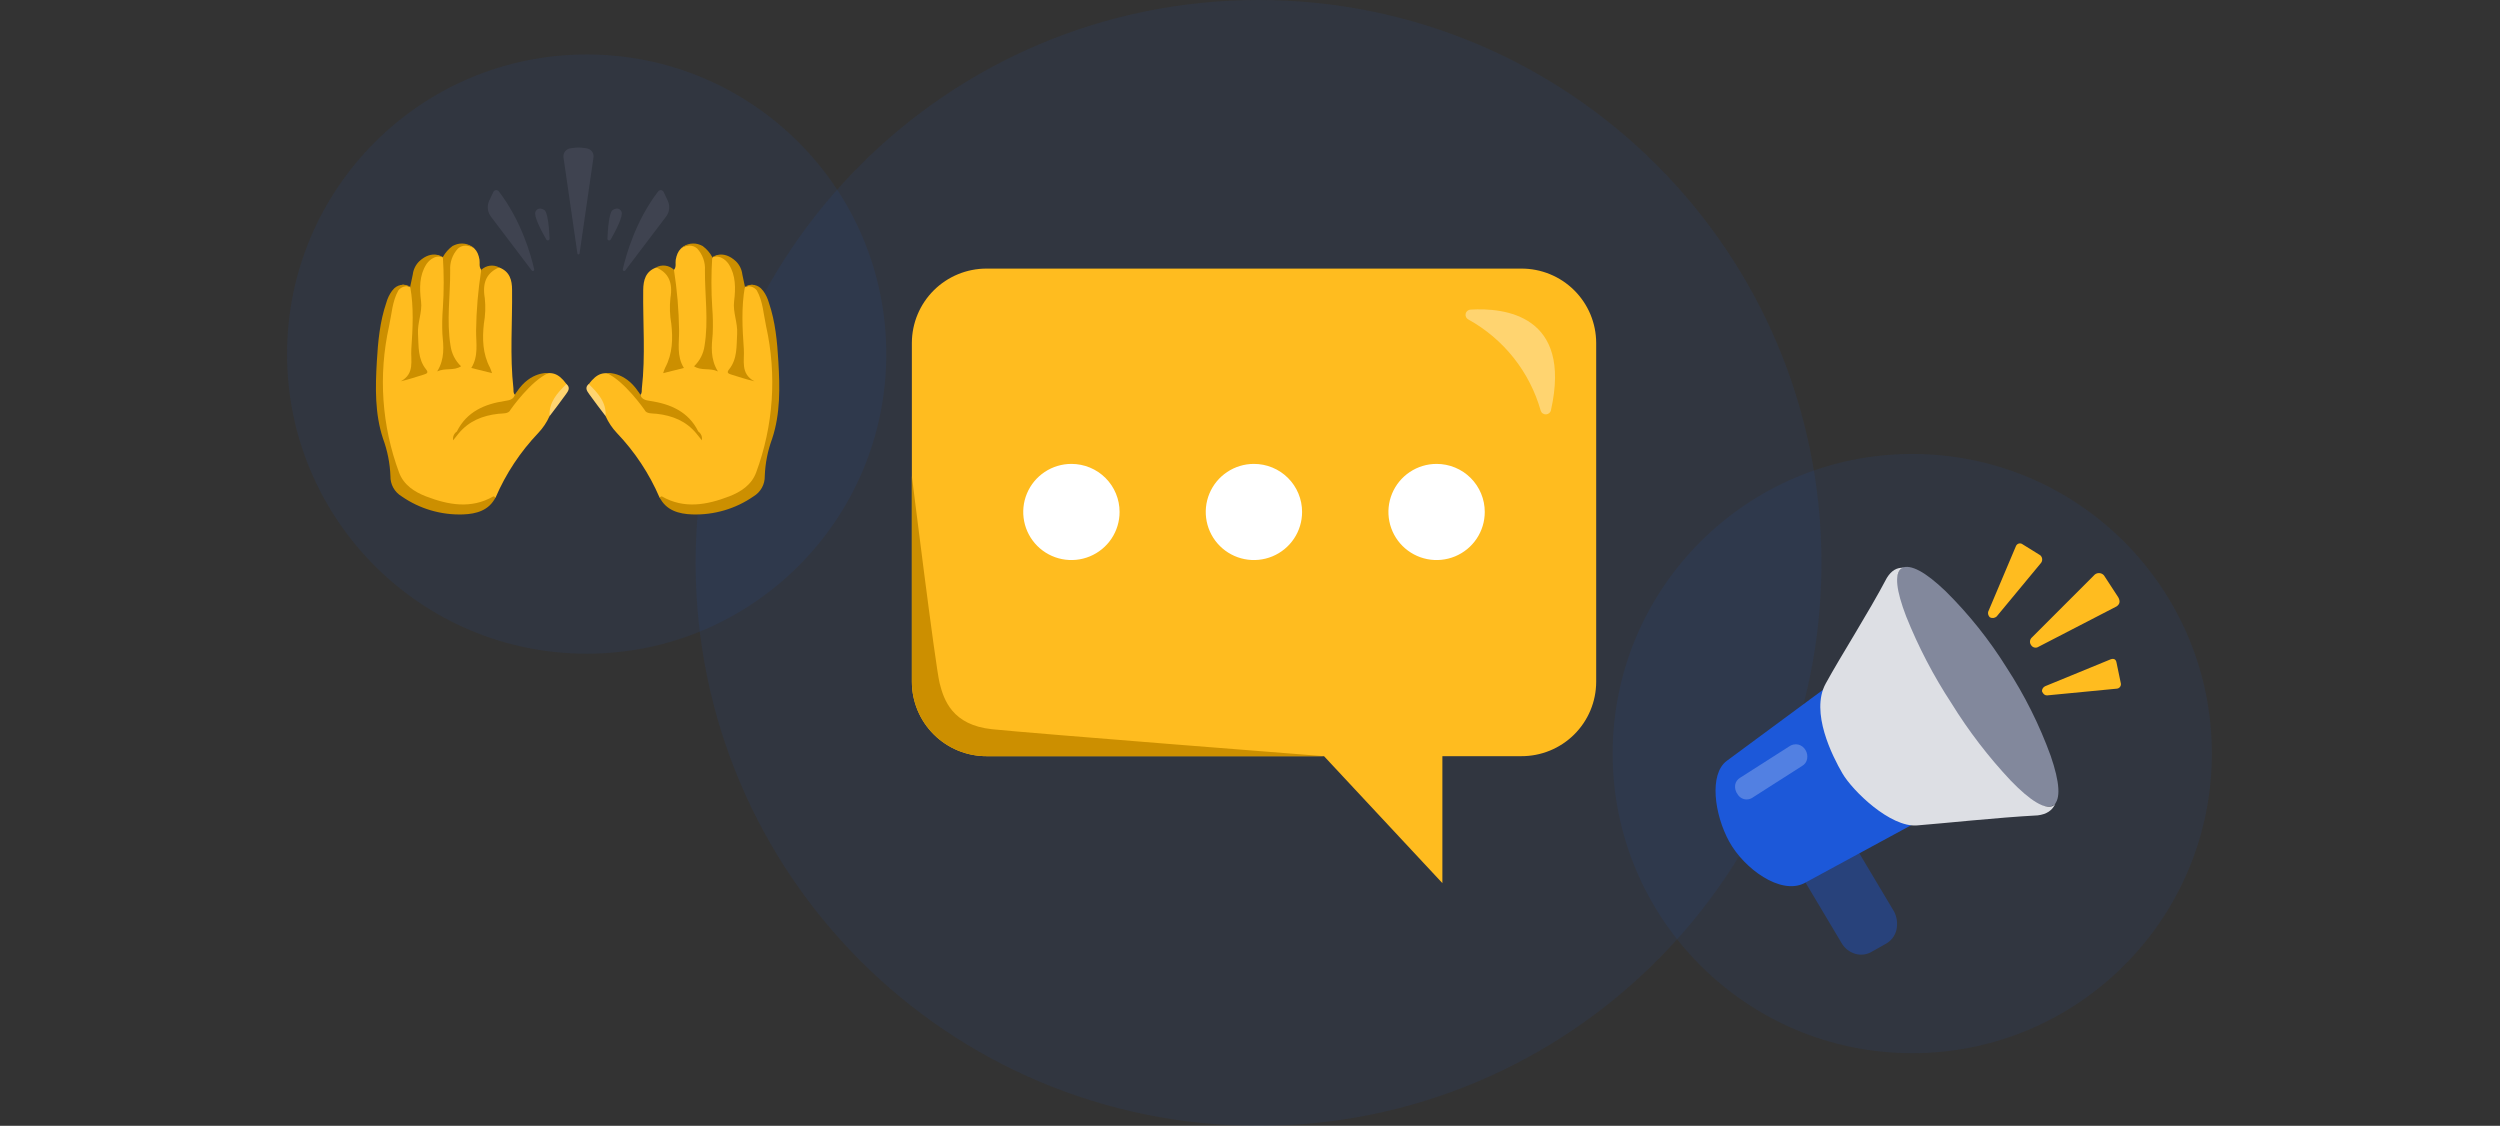 <svg width="302" height="136" viewBox="0 0 302 136" fill="none" xmlns="http://www.w3.org/2000/svg">
<rect x="0" y="0" width="302" height="136" fill="#333333" stroke="none"/>
<g clip-path="url(#clip0_2_40)">
<path d="M152.032 136C189.587 136 220.032 105.555 220.032 68C220.032 30.445 189.587 0 152.032 0C114.476 0 84.032 30.445 84.032 68C84.032 105.555 114.476 136 152.032 136Z" fill="#1C58D9" fill-opacity="0.08"/>
<path d="M231 127.226C250.99 127.226 267.194 111.022 267.194 91.033C267.194 71.043 250.99 54.839 231 54.839C211.011 54.839 194.807 71.043 194.807 91.033C194.807 111.022 211.011 127.226 231 127.226Z" fill="#1C58D9" fill-opacity="0.08"/>
<path d="M240.185 73.869L243.529 65.962C243.559 65.887 243.609 65.821 243.67 65.768C243.731 65.715 243.805 65.677 243.882 65.657C243.961 65.638 244.044 65.636 244.123 65.654C244.201 65.671 244.275 65.707 244.339 65.758L246.465 67.076C246.593 67.188 246.675 67.344 246.693 67.514C246.712 67.683 246.666 67.853 246.565 67.99L241.192 74.476C241.082 74.573 240.946 74.635 240.801 74.652C240.656 74.67 240.51 74.644 240.381 74.576C240.285 74.489 240.215 74.376 240.18 74.251C240.144 74.126 240.143 73.994 240.177 73.869H240.185ZM245.352 77.922C245.396 77.998 245.456 78.064 245.526 78.115C245.597 78.167 245.677 78.203 245.762 78.222C245.847 78.242 245.936 78.243 246.021 78.226C246.108 78.21 246.189 78.176 246.262 78.126L255.677 73.258C256.084 72.989 256.149 72.617 255.881 72.144L254.161 69.508C254.025 69.349 253.833 69.249 253.625 69.231C253.416 69.212 253.209 69.276 253.048 69.408L245.452 77.008C245.324 77.12 245.242 77.277 245.225 77.446C245.205 77.615 245.251 77.785 245.352 77.922ZM247.071 82.887L254.971 79.644C255.355 79.509 255.611 79.644 255.677 80.051L256.183 82.483C256.21 82.564 256.216 82.65 256.202 82.733C256.19 82.817 256.158 82.897 256.108 82.966C256.059 83.034 255.994 83.091 255.92 83.131C255.845 83.17 255.761 83.192 255.677 83.194L247.275 84.005C247.006 84.005 246.803 83.836 246.668 83.498C246.667 83.367 246.705 83.24 246.778 83.131C246.849 83.022 246.952 82.937 247.071 82.887Z" fill="#FFBC1F"/>
<path d="M227.82 114.005L226.201 114.916C225.896 115.112 225.554 115.241 225.196 115.294C224.837 115.347 224.472 115.323 224.124 115.223C223.416 115.02 222.816 114.547 222.454 113.905L218.102 106.605C217.909 106.288 217.782 105.936 217.727 105.569C217.674 105.202 217.694 104.827 217.789 104.469C217.883 104.11 218.049 103.774 218.276 103.481C218.504 103.187 218.787 102.943 219.111 102.763L220.731 101.848C221.036 101.653 221.379 101.524 221.736 101.472C222.094 101.42 222.459 101.444 222.807 101.545C223.515 101.748 224.115 102.221 224.478 102.863L228.833 110.163C229.163 110.839 229.252 111.607 229.088 112.341C229.001 112.691 228.845 113.019 228.627 113.305C228.409 113.592 228.134 113.83 227.82 114.005Z" fill="#28427B"/>
<path d="M208.893 101.672C207.099 98.412 206.429 93.519 208.596 91.909L222.871 81.369L233.619 98.194L217.923 106.709C215.055 108.118 210.689 104.93 208.893 101.672Z" fill="#1C58D9"/>
<path d="M242.407 80.658C244.579 83.991 246.362 87.562 247.722 91.301C248.836 94.544 248.954 96.537 248.075 97.28C246.926 97.82 245.136 96.908 242.702 94.544C240.269 92.18 237.821 89.072 235.359 85.219C232.894 81.377 231.103 77.846 229.985 74.626C228.866 71.406 228.783 69.397 229.732 68.598C230.809 68.124 232.582 69.069 235.047 71.433C237.85 74.212 240.32 77.308 242.407 80.658Z" fill="#82889C"/>
<path d="M248.286 97.079C247.945 97.89 247.239 98.363 246.16 98.497C241.289 98.756 234.83 99.458 231.579 99.711C228.326 99.964 223.776 95.509 222.566 93.429C221.356 91.35 218.656 86.029 220.542 82.579C222.43 79.129 225.634 74.16 227.932 69.808C228.474 68.931 229.149 68.524 229.958 68.593C229.851 68.606 229.748 68.64 229.656 68.693C228.846 69.37 229.048 71.291 230.262 74.457C231.731 78.127 233.564 81.641 235.731 84.946C237.806 88.305 240.214 91.446 242.92 94.321C245.283 96.754 246.97 97.769 247.984 97.364C248.115 97.298 248.22 97.191 248.286 97.06V97.079Z" fill="#DDDFE4"/>
<path opacity="0.5" d="M211.835 96.265C211.606 96.454 211.321 96.562 211.025 96.573C210.801 96.578 210.581 96.524 210.386 96.417C210.191 96.31 210.027 96.153 209.912 95.962C209.787 95.799 209.695 95.614 209.643 95.416C209.591 95.218 209.58 95.012 209.608 94.809C209.638 94.63 209.709 94.459 209.814 94.31C209.919 94.161 210.056 94.038 210.214 93.948L216.087 90.198C216.249 90.074 216.436 89.987 216.635 89.943C216.834 89.899 217.041 89.9 217.239 89.945C217.419 89.992 217.589 90.074 217.737 90.186C217.885 90.299 218.009 90.441 218.102 90.602C218.299 90.919 218.37 91.299 218.302 91.666C218.272 91.846 218.202 92.017 218.098 92.166C217.993 92.315 217.855 92.439 217.695 92.527L211.823 96.277L211.835 96.265Z" fill="white" fill-opacity="0.48"/>
<path d="M70.871 78.968C90.86 78.968 107.065 62.764 107.065 42.775C107.065 22.785 90.86 6.581 70.871 6.581C50.882 6.581 34.678 22.785 34.678 42.775C34.678 62.764 50.882 78.968 70.871 78.968Z" fill="#1C58D9" fill-opacity="0.08"/>
<path d="M68.429 46.39C67.442 45.059 66.634 44.815 65.184 45.299C64.614 45.782 63.837 46.013 63.388 46.629L63.213 46.798C62.908 47.335 62.36 47.685 62.104 48.271C61.655 49.295 60.829 49.601 59.725 49.774C58.01 50.014 56.412 50.639 55.361 52.157C55.263 52.263 55.227 52.418 55.092 52.494C55.2 52.369 55.281 52.223 55.38 52.094C56.016 51.163 56.85 50.38 57.824 49.8C58.797 49.219 59.887 48.855 61.018 48.732C61.637 48.648 62.239 48.519 62.216 47.694C61.969 47.486 62.055 47.197 62.023 46.935C61.575 42.97 61.907 38.991 61.857 35.016C61.857 33.827 61.575 32.798 60.309 32.31C59.155 32.27 58.625 32.971 58.36 33.951C58.301 34.171 58.259 34.395 58.235 34.621C58.288 33.943 58.258 33.261 58.145 32.589C57.826 32.23 57.992 31.782 57.925 31.374C57.736 30.243 57.171 29.551 55.936 29.555C54.535 29.914 54.141 31.001 54.096 32.217C54.037 33.809 53.903 35.393 53.88 36.981C53.84 39.403 53.696 41.861 54.863 44.167C54.464 43.986 53.642 44.921 53.71 43.781C53.92 40.41 53.678 37.034 53.934 33.663C54.066 32.773 53.908 31.864 53.485 31.068C53.094 30.921 52.713 30.686 52.282 30.948C50.536 31.915 50.316 33.534 50.464 35.255C50.546 36.261 50.503 37.273 50.334 38.267C50.235 38.874 50.177 39.486 50.159 40.099C50.159 39.399 50.185 38.698 50.159 37.997C50.118 36.875 50.365 35.641 49.557 34.634C49.153 34.634 48.785 34.191 48.349 34.523C47.753 35.099 47.34 35.835 47.16 36.639C46.832 38.982 46.141 41.275 46.015 43.648C45.767 47.725 46.236 51.814 47.402 55.732C48.107 58.052 49.427 59.596 51.622 60.372C54.374 61.348 57.18 61.862 59.869 60.097C61.109 57.215 62.857 54.573 65.031 52.294C65.592 51.701 66.047 51.019 66.378 50.276C66.777 49.162 67.181 48.058 68.043 47.17C68.254 46.962 68.519 46.754 68.429 46.39ZM58.05 36.391C58.1 35.947 58.158 35.504 58.194 35.029C58.185 35.364 58.203 35.7 58.248 36.032C58.373 36.683 58.383 37.351 58.279 38.006C57.799 40.184 58.091 42.309 58.692 44.46C57.947 44.46 57.521 44.34 57.727 43.471C57.897 42.669 57.944 41.847 57.866 41.031C57.786 39.482 57.848 37.929 58.05 36.391ZM49.584 45.467C49.499 45.503 49.441 45.538 49.387 45.503C49.573 45.336 49.72 45.13 49.816 44.899C49.911 44.669 49.953 44.42 49.939 44.172C50.002 42.881 50.105 41.594 50.15 40.303C50.126 41.373 50.256 42.441 50.536 43.475C50.931 44.904 50.962 44.89 49.584 45.467Z" fill="#FFBC1F"/>
<path d="M60.3 32.301C58.805 32.935 58.235 34.111 58.563 36.014C58.672 37.049 58.634 38.094 58.45 39.119C58.258 40.893 58.293 42.734 59.191 44.411C59.276 44.575 59.321 44.762 59.438 45.077L56.933 44.451C57.831 43.005 57.499 41.448 57.512 39.949C57.543 37.488 57.752 35.033 58.136 32.603C58.417 32.331 58.778 32.154 59.168 32.1C59.557 32.046 59.954 32.116 60.3 32.301Z" fill="#CC8F00"/>
<path d="M66.387 50.272C66.293 48.581 67.326 47.468 68.43 46.39C68.937 46.834 68.641 47.237 68.38 47.605C67.739 48.51 67.056 49.384 66.387 50.272Z" fill="#FFD470"/>
<path d="M62.423 47.339C62.329 47.44 62.256 47.557 62.207 47.685C62.019 48.248 61.579 48.346 61.026 48.43C58.539 48.803 56.376 49.73 55.191 52.125C55.019 52.239 54.886 52.401 54.806 52.589C54.726 52.777 54.704 52.985 54.742 53.185L55.397 52.369C56.636 50.865 58.293 50.2 60.191 49.987C60.712 49.925 61.449 50.027 61.668 49.495C61.668 49.495 64.111 45.99 66.265 45.059C66.279 45.077 64.129 44.775 62.423 47.339Z" fill="#CC8F00"/>
<path d="M59.591 59.968C56.897 61.512 54.155 60.993 51.475 59.968C50.069 59.427 48.781 58.593 48.215 57.103C46.11 51.438 45.688 45.297 46.999 39.403C47.318 37.944 47.38 36.413 48.121 35.083C48.285 34.871 48.511 34.714 48.768 34.635C49.025 34.555 49.301 34.557 49.558 34.639C49.217 34.427 48.806 34.351 48.411 34.428C48.015 34.504 47.664 34.727 47.43 35.051L47.358 35.131C47.043 35.566 46.809 36.053 46.667 36.569C45.881 38.867 45.661 41.275 45.522 43.666C45.338 46.802 45.271 49.965 46.267 52.982C46.803 54.436 47.106 55.964 47.165 57.511C47.152 57.999 47.27 58.483 47.506 58.912C47.743 59.341 48.09 59.701 48.512 59.955C50.68 61.464 53.287 62.232 55.937 62.142C57.53 62.084 59.079 61.672 59.874 60.062C59.797 60.048 59.64 59.938 59.591 59.968Z" fill="#CC8F00"/>
<path d="M53.486 31.064C53.486 31.064 52.228 30.092 50.644 31.565C50.209 31.995 49.934 32.558 49.863 33.162C49.764 33.65 49.656 34.142 49.553 34.63C50.002 37.132 49.858 39.652 49.688 42.171C49.593 43.542 50.137 45.139 48.408 46.062C49.409 45.827 50.289 45.525 51.178 45.254C51.542 45.143 51.802 45.037 51.483 44.638C50.442 43.356 50.586 41.812 50.496 40.317C50.41 38.986 51.03 37.7 50.864 36.4C50.657 34.785 50.666 33.268 51.479 31.964C51.663 31.667 52.395 30.731 53.486 31.064Z" fill="#CC8F00"/>
<path d="M57.248 29.968C56.94 29.693 56.559 29.512 56.15 29.445C55.741 29.378 55.321 29.429 54.94 29.591C54.847 29.625 54.757 29.667 54.671 29.715C54.188 30.07 53.788 30.524 53.499 31.046C53.634 33.092 53.634 35.144 53.499 37.19C53.417 38.231 53.397 39.277 53.441 40.322C53.571 41.812 53.764 43.325 52.812 44.868C53.813 44.403 54.81 44.828 55.694 44.247C55.005 43.588 54.559 42.72 54.428 41.781C53.925 38.738 54.401 35.717 54.383 32.687C54.349 32.204 54.414 31.719 54.575 31.262C54.735 30.805 54.988 30.384 55.317 30.026C55.582 29.791 56.237 29.396 57.248 29.968Z" fill="#CC8F00"/>
<path d="M71.496 47.17C72.358 48.057 72.762 49.158 73.161 50.276C73.493 51.017 73.948 51.7 74.508 52.294C76.686 54.574 78.436 57.219 79.675 60.106C82.368 61.88 85.174 61.357 87.926 60.381C90.121 59.604 91.441 58.061 92.146 55.74C93.312 51.822 93.78 47.734 93.528 43.657C93.407 41.284 92.716 38.99 92.388 36.648C92.206 35.844 91.793 35.109 91.198 34.532C90.749 34.208 90.395 34.639 89.986 34.643C89.178 35.65 89.425 36.883 89.385 38.005C89.358 38.706 89.385 39.407 89.385 40.108C89.365 39.494 89.305 38.882 89.205 38.276C89.039 37.281 88.995 36.27 89.075 35.264C89.228 33.543 89.008 31.924 87.279 30.957C86.83 30.695 86.462 30.93 86.072 31.076C85.65 31.874 85.493 32.782 85.623 33.672C85.874 37.043 85.623 40.419 85.843 43.79C85.915 44.93 85.093 43.994 84.694 44.176C85.861 41.86 85.717 39.412 85.677 36.99C85.65 35.402 85.52 33.818 85.457 32.225C85.412 31.006 85.008 29.919 83.621 29.564C82.386 29.564 81.825 30.251 81.628 31.383C81.56 31.791 81.731 32.239 81.412 32.598C81.299 33.269 81.269 33.951 81.322 34.63C81.296 34.404 81.254 34.18 81.197 33.96C80.932 32.98 80.402 32.279 79.248 32.319C77.983 32.802 77.718 33.836 77.7 35.025C77.65 39.017 77.987 42.978 77.534 46.944C77.502 47.206 77.587 47.494 77.341 47.703C77.314 48.528 77.92 48.656 78.539 48.741C79.669 48.864 80.758 49.229 81.731 49.809C82.703 50.39 83.537 51.172 84.173 52.103C84.276 52.232 84.353 52.378 84.465 52.502C84.326 52.427 84.294 52.272 84.195 52.165C83.145 50.648 81.542 50.023 79.827 49.783C78.723 49.632 77.915 49.304 77.448 48.279C77.192 47.712 76.649 47.343 76.344 46.806L76.169 46.638C75.693 46.03 74.934 45.8 74.373 45.307C72.905 44.824 72.129 45.085 71.123 46.398C71.02 46.753 71.294 46.962 71.496 47.17ZM81.677 41.031C81.603 41.847 81.652 42.669 81.821 43.471C82.027 44.358 81.601 44.473 80.851 44.46C81.457 42.309 81.749 40.184 81.269 38.005C81.165 37.351 81.175 36.683 81.3 36.032C81.343 35.699 81.36 35.364 81.349 35.029C81.39 35.473 81.444 35.943 81.497 36.391C81.696 37.929 81.756 39.482 81.677 41.031ZM89.012 43.466C89.29 42.432 89.419 41.364 89.394 40.294C89.443 41.585 89.542 42.872 89.609 44.163C89.593 44.411 89.634 44.661 89.73 44.891C89.825 45.122 89.973 45.328 90.161 45.493C90.103 45.529 90.049 45.493 89.964 45.458C88.581 44.89 88.617 44.904 89.012 43.466Z" fill="#FFBC1F"/>
<path d="M79.248 32.301C80.743 32.935 81.309 34.111 80.985 36.014C80.875 37.049 80.911 38.094 81.093 39.119C81.291 40.894 81.255 42.735 80.357 44.411C80.26 44.627 80.177 44.85 80.11 45.077L82.615 44.451C81.717 43.005 82.049 41.448 82.036 39.949C82.003 37.483 81.795 35.022 81.412 32.585C81.129 32.316 80.766 32.143 80.377 32.092C79.988 32.041 79.592 32.114 79.248 32.301Z" fill="#CC8F00"/>
<path d="M73.162 50.272C73.257 48.581 72.224 47.468 71.115 46.39C70.608 46.834 70.909 47.237 71.169 47.605C71.811 48.51 72.493 49.384 73.162 50.272Z" fill="#FFD470"/>
<path d="M77.125 47.339C77.217 47.441 77.29 47.558 77.341 47.685C77.529 48.248 77.969 48.346 78.517 48.43C81.008 48.803 83.172 49.73 84.352 52.125C84.521 52.242 84.65 52.404 84.726 52.592C84.802 52.781 84.82 52.987 84.779 53.185L84.124 52.369C82.889 50.865 81.233 50.2 79.334 49.987C78.813 49.925 78.077 50.027 77.852 49.495C77.852 49.495 75.415 45.99 73.255 45.059C73.264 45.077 75.419 44.775 77.125 47.339Z" fill="#CC8F00"/>
<path d="M79.957 59.968C82.651 61.512 85.394 60.993 88.074 59.968C89.479 59.427 90.767 58.593 91.333 57.103C93.435 51.438 93.855 45.297 92.545 39.403C92.226 37.944 92.168 36.413 91.422 35.083C91.259 34.871 91.033 34.714 90.776 34.635C90.518 34.555 90.243 34.557 89.986 34.639C90.327 34.427 90.737 34.351 91.133 34.428C91.528 34.504 91.879 34.727 92.114 35.051L92.19 35.131C92.506 35.566 92.74 36.053 92.882 36.569C93.667 38.867 93.887 41.275 94.026 43.666C94.21 46.802 94.278 49.965 93.281 52.982C92.743 54.436 92.44 55.964 92.383 57.511C92.395 57.999 92.277 58.482 92.041 58.911C91.805 59.34 91.458 59.7 91.037 59.955C88.868 61.464 86.261 62.231 83.612 62.142C82.013 62.084 80.469 61.672 79.67 60.062C79.773 60.048 79.904 59.938 79.957 59.968Z" fill="#CC8F00"/>
<path d="M86.058 31.064C86.058 31.064 87.314 30.092 88.899 31.565C89.335 31.994 89.609 32.557 89.676 33.162C89.775 33.65 89.882 34.142 89.986 34.63C89.537 37.132 89.68 39.652 89.855 42.171C89.95 43.542 89.406 45.139 91.135 46.062C90.129 45.827 89.254 45.525 88.361 45.254C88.001 45.143 87.736 45.037 88.06 44.638C89.097 43.356 88.957 41.812 89.047 40.317C89.128 38.986 88.513 37.7 88.679 36.4C88.881 34.785 88.872 33.268 88.064 31.964C87.885 31.667 87.153 30.731 86.058 31.064Z" fill="#CC8F00"/>
<path d="M82.296 29.967C82.605 29.692 82.987 29.51 83.397 29.444C83.806 29.377 84.227 29.427 84.608 29.59C84.7 29.623 84.789 29.665 84.873 29.714C85.356 30.069 85.754 30.523 86.04 31.045C85.908 33.091 85.908 35.143 86.04 37.189C86.124 38.231 86.141 39.277 86.094 40.321C85.964 41.811 85.776 43.324 86.723 44.868C85.726 44.402 84.73 44.828 83.841 44.247C84.534 43.59 84.98 42.72 85.107 41.78C85.609 38.737 85.138 35.716 85.156 32.686C85.189 32.203 85.124 31.719 84.963 31.262C84.803 30.804 84.551 30.384 84.222 30.025C83.966 29.79 83.311 29.395 82.296 29.967Z" fill="#CC8F00"/>
<path d="M59.603 23.176L59.1 24.236C58.955 24.546 58.896 24.889 58.932 25.229C58.967 25.568 59.095 25.892 59.303 26.166L64.24 32.682C64.264 32.71 64.296 32.73 64.332 32.738C64.367 32.746 64.405 32.742 64.438 32.727C64.472 32.712 64.499 32.686 64.516 32.654C64.533 32.622 64.539 32.585 64.532 32.549C64.164 30.908 63.011 26.707 60.245 23.105C60.204 23.056 60.152 23.018 60.092 22.994C60.033 22.971 59.968 22.962 59.905 22.969C59.841 22.976 59.78 22.999 59.727 23.035C59.675 23.071 59.632 23.119 59.603 23.176Z" fill="#3F4350"/>
<path d="M65.731 25.358C65.731 25.358 65.026 24.87 64.685 25.58C64.442 26.086 65.403 27.904 65.986 28.929C66.01 28.971 66.047 29.004 66.092 29.023C66.136 29.041 66.186 29.044 66.233 29.032C66.279 29.019 66.321 28.991 66.349 28.952C66.378 28.913 66.392 28.866 66.391 28.818C66.337 27.638 66.184 25.593 65.731 25.358Z" fill="#3F4350"/>
<path d="M69.277 17.866L68.896 17.919C68.639 17.957 68.408 18.093 68.254 18.299C68.099 18.504 68.033 18.762 68.07 19.015L69.753 30.633C69.759 30.663 69.775 30.689 69.798 30.708C69.821 30.727 69.851 30.738 69.881 30.738C69.912 30.738 69.941 30.727 69.964 30.708C69.987 30.689 70.003 30.663 70.009 30.633L71.692 19.015C71.73 18.762 71.664 18.504 71.509 18.299C71.354 18.093 71.123 17.957 70.866 17.919L70.489 17.866C70.087 17.808 69.679 17.808 69.277 17.866Z" fill="#3F4350"/>
<path d="M80.16 23.176L80.663 24.236C80.81 24.546 80.869 24.889 80.834 25.229C80.798 25.569 80.669 25.893 80.461 26.166L75.523 32.682C75.5 32.71 75.468 32.73 75.432 32.738C75.396 32.746 75.359 32.742 75.325 32.727C75.292 32.712 75.265 32.686 75.248 32.654C75.231 32.622 75.225 32.585 75.231 32.549C75.6 30.908 76.753 26.707 79.519 23.105C79.559 23.056 79.612 23.018 79.671 22.994C79.731 22.971 79.795 22.962 79.859 22.969C79.923 22.976 79.984 22.999 80.036 23.035C80.089 23.071 80.132 23.119 80.16 23.176Z" fill="#3F4350"/>
<path d="M74.038 25.358C74.038 25.358 74.738 24.87 75.079 25.58C75.322 26.086 74.361 27.904 73.778 28.929C73.756 28.973 73.719 29.008 73.674 29.028C73.629 29.048 73.578 29.051 73.531 29.038C73.484 29.025 73.442 28.996 73.414 28.956C73.386 28.915 73.373 28.867 73.378 28.818C73.427 27.638 73.58 25.593 74.038 25.358Z" fill="#3F4350"/>
<path d="M119.175 32.446H183.774C184.957 32.442 186.131 32.671 187.226 33.119C188.321 33.568 189.317 34.227 190.157 35.059C190.997 35.892 191.665 36.881 192.121 37.971C192.577 39.061 192.815 40.23 192.819 41.412V82.381C192.815 83.562 192.577 84.731 192.121 85.821C191.665 86.911 190.997 87.9 190.157 88.733C189.317 89.566 188.321 90.225 187.226 90.673C186.131 91.122 184.957 91.35 183.774 91.346H174.24V106.682L159.94 91.346H119.198C118.014 91.35 116.841 91.122 115.746 90.673C114.651 90.225 113.654 89.566 112.815 88.733C111.975 87.9 111.307 86.911 110.85 85.821C110.394 84.731 110.157 83.562 110.153 82.381V41.412C110.161 39.03 111.115 36.748 112.806 35.067C114.498 33.387 116.788 32.444 119.175 32.446Z" fill="#FFBC1F"/>
<path d="M159.941 91.347H119.199C118.015 91.351 116.842 91.122 115.747 90.674C114.652 90.225 113.655 89.566 112.816 88.734C111.976 87.901 111.308 86.912 110.852 85.822C110.395 84.732 110.158 83.563 110.154 82.381V57.509C110.154 57.509 112.998 80.509 113.509 82.534C114.02 84.558 115.035 87.587 119.84 88.09C124.644 88.592 159.941 91.347 159.941 91.347Z" fill="#CC8F00"/>
<path d="M173.54 56.039C172.388 56.039 171.263 56.38 170.306 57.018C169.349 57.656 168.604 58.563 168.163 59.624C167.724 60.685 167.608 61.853 167.833 62.979C168.057 64.106 168.611 65.141 169.425 65.953C170.239 66.765 171.276 67.318 172.405 67.542C173.533 67.766 174.703 67.651 175.767 67.212C176.831 66.772 177.739 66.028 178.379 65.073C179.018 64.118 179.359 62.995 179.359 61.846C179.36 61.084 179.21 60.328 178.918 59.623C178.626 58.918 178.197 58.278 177.657 57.738C177.116 57.199 176.475 56.771 175.768 56.479C175.061 56.188 174.304 56.038 173.54 56.039Z" fill="white"/>
<path d="M151.473 56.039C150.322 56.039 149.197 56.38 148.24 57.018C147.283 57.656 146.537 58.563 146.097 59.624C145.656 60.685 145.541 61.853 145.766 62.979C145.99 64.106 146.544 65.141 147.358 65.953C148.172 66.765 149.209 67.318 150.338 67.542C151.467 67.766 152.637 67.651 153.7 67.212C154.763 66.772 155.672 66.028 156.312 65.073C156.951 64.118 157.292 62.995 157.292 61.846C157.293 61.084 157.143 60.328 156.851 59.623C156.559 58.918 156.131 58.278 155.59 57.738C155.049 57.199 154.408 56.771 153.701 56.479C152.995 56.188 152.238 56.038 151.473 56.039Z" fill="white"/>
<path d="M129.434 56.039C128.282 56.038 127.157 56.377 126.199 57.014C125.241 57.651 124.494 58.558 124.052 59.619C123.61 60.68 123.494 61.848 123.718 62.975C123.941 64.102 124.495 65.137 125.309 65.95C126.122 66.763 127.159 67.317 128.288 67.541C129.417 67.766 130.587 67.652 131.651 67.212C132.715 66.773 133.624 66.029 134.264 65.074C134.904 64.118 135.245 62.995 135.245 61.846C135.246 61.084 135.097 60.329 134.805 59.625C134.514 58.92 134.086 58.28 133.546 57.741C133.006 57.201 132.365 56.773 131.66 56.482C130.954 56.19 130.198 56.039 129.434 56.039Z" fill="white"/>
<path d="M186.115 49.601C185.458 47.283 184.349 45.117 182.85 43.228C181.352 41.339 179.493 39.765 177.382 38.596C177.258 38.533 177.157 38.43 177.096 38.304C177.036 38.178 177.02 38.035 177.049 37.898C177.08 37.762 177.153 37.639 177.26 37.549C177.368 37.459 177.502 37.407 177.641 37.401C181.715 37.157 189.936 38.025 187.358 49.54C187.332 49.681 187.258 49.808 187.149 49.902C187.041 49.996 186.903 50.051 186.761 50.058C186.617 50.065 186.476 50.023 186.359 49.941C186.241 49.858 186.156 49.738 186.115 49.601Z" fill="#FFD470"/>
</g>
<defs>
<clipPath id="clip0_2_40">
<rect width="233.869" height="136" fill="white" transform="translate(34)"/>
</clipPath>
</defs>
</svg>
